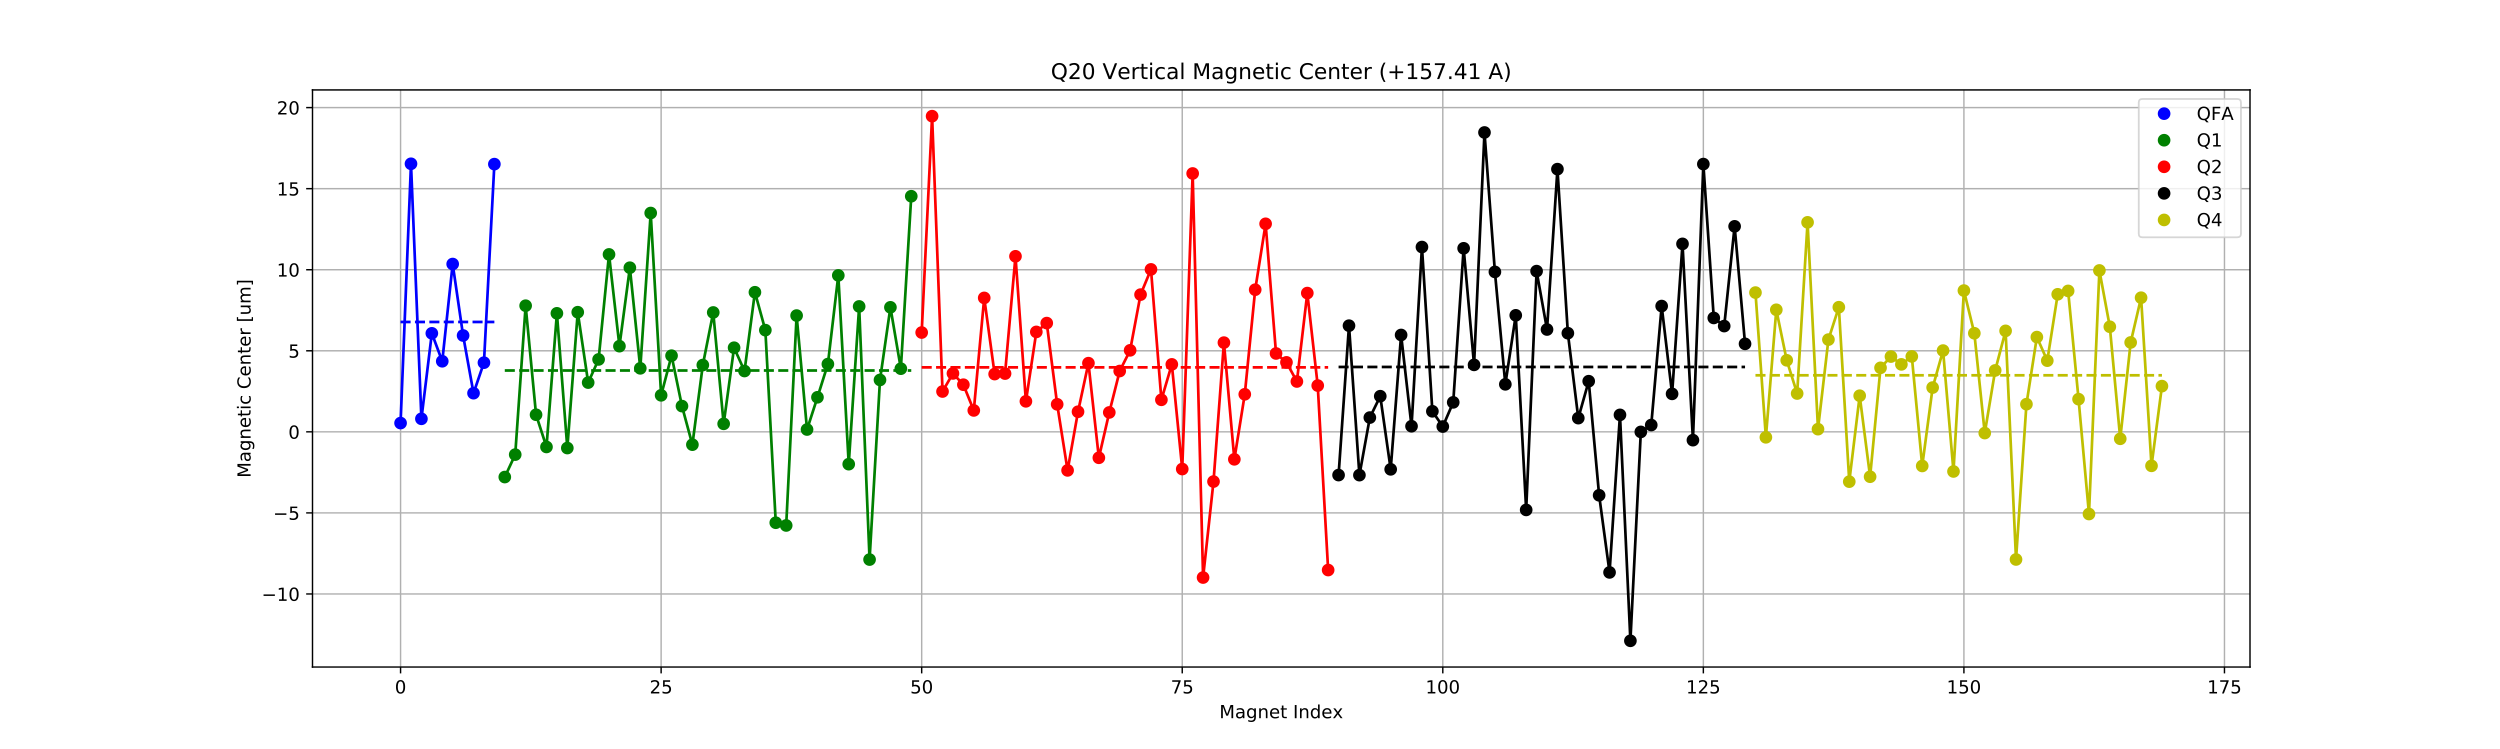 <?xml version="1.0" encoding="utf-8" standalone="no"?>
<!DOCTYPE svg PUBLIC "-//W3C//DTD SVG 1.1//EN"
  "http://www.w3.org/Graphics/SVG/1.1/DTD/svg11.dtd">
<!-- Created with matplotlib (https://matplotlib.org/) -->
<svg height="414pt" version="1.1" viewBox="0 0 1380.96 414" width="1380.96pt" xmlns="http://www.w3.org/2000/svg" xmlns:xlink="http://www.w3.org/1999/xlink">
 <defs>
  <style type="text/css">
*{stroke-linecap:butt;stroke-linejoin:round;}
  </style>
 </defs>
 <g id="figure_1">
  <g id="patch_1">
   <path d="M 0 414 
L 1380.96 414 
L 1380.96 0 
L 0 0 
z
" style="fill:#ffffff;"/>
  </g>
  <g id="axes_1">
   <g id="patch_2">
    <path d="M 172.62 368.46 
L 1242.864 368.46 
L 1242.864 49.68 
L 172.62 49.68 
z
" style="fill:#ffffff;"/>
   </g>
   <g id="matplotlib.axis_1">
    <g id="xtick_1">
     <g id="line2d_1">
      <path clip-path="url(#p727d080171)" d="M 221.267 368.46 
L 221.267 49.68 
" style="fill:none;stroke:#b0b0b0;stroke-linecap:square;stroke-width:0.8;"/>
     </g>
     <g id="line2d_2">
      <defs>
       <path d="M 0 0 
L 0 3.5 
" id="m8b1b395fbb" style="stroke:#000000;stroke-width:0.8;"/>
      </defs>
      <g>
       <use style="stroke:#000000;stroke-width:0.8;" x="221.267" xlink:href="#m8b1b395fbb" y="368.46"/>
      </g>
     </g>
     <g id="text_1">
      <!-- 0 -->
      <defs>
       <path d="M 31.781 66.406 
Q 24.172 66.406 20.328 58.906 
Q 16.5 51.422 16.5 36.375 
Q 16.5 21.391 20.328 13.891 
Q 24.172 6.391 31.781 6.391 
Q 39.453 6.391 43.281 13.891 
Q 47.125 21.391 47.125 36.375 
Q 47.125 51.422 43.281 58.906 
Q 39.453 66.406 31.781 66.406 
z
M 31.781 74.219 
Q 44.047 74.219 50.516 64.516 
Q 56.984 54.828 56.984 36.375 
Q 56.984 17.969 50.516 8.266 
Q 44.047 -1.422 31.781 -1.422 
Q 19.531 -1.422 13.062 8.266 
Q 6.594 17.969 6.594 36.375 
Q 6.594 54.828 13.062 64.516 
Q 19.531 74.219 31.781 74.219 
z
" id="DejaVuSans-48"/>
      </defs>
      <g transform="translate(218.086 383.058)scale(0.1 -0.1)">
       <use xlink:href="#DejaVuSans-48"/>
      </g>
     </g>
    </g>
    <g id="xtick_2">
     <g id="line2d_3">
      <path clip-path="url(#p727d080171)" d="M 365.195 368.46 
L 365.195 49.68 
" style="fill:none;stroke:#b0b0b0;stroke-linecap:square;stroke-width:0.8;"/>
     </g>
     <g id="line2d_4">
      <g>
       <use style="stroke:#000000;stroke-width:0.8;" x="365.195" xlink:href="#m8b1b395fbb" y="368.46"/>
      </g>
     </g>
     <g id="text_2">
      <!-- 25 -->
      <defs>
       <path d="M 19.188 8.297 
L 53.609 8.297 
L 53.609 0 
L 7.328 0 
L 7.328 8.297 
Q 12.938 14.109 22.625 23.891 
Q 32.328 33.688 34.812 36.531 
Q 39.547 41.844 41.422 45.531 
Q 43.312 49.219 43.312 52.781 
Q 43.312 58.594 39.234 62.25 
Q 35.156 65.922 28.609 65.922 
Q 23.969 65.922 18.812 64.312 
Q 13.672 62.703 7.812 59.422 
L 7.812 69.391 
Q 13.766 71.781 18.938 73 
Q 24.125 74.219 28.422 74.219 
Q 39.75 74.219 46.484 68.547 
Q 53.219 62.891 53.219 53.422 
Q 53.219 48.922 51.531 44.891 
Q 49.859 40.875 45.406 35.406 
Q 44.188 33.984 37.641 27.219 
Q 31.109 20.453 19.188 8.297 
z
" id="DejaVuSans-50"/>
       <path d="M 10.797 72.906 
L 49.516 72.906 
L 49.516 64.594 
L 19.828 64.594 
L 19.828 46.734 
Q 21.969 47.469 24.109 47.828 
Q 26.266 48.188 28.422 48.188 
Q 40.625 48.188 47.75 41.5 
Q 54.891 34.812 54.891 23.391 
Q 54.891 11.625 47.562 5.094 
Q 40.234 -1.422 26.906 -1.422 
Q 22.312 -1.422 17.547 -0.641 
Q 12.797 0.141 7.719 1.703 
L 7.719 11.625 
Q 12.109 9.234 16.797 8.062 
Q 21.484 6.891 26.703 6.891 
Q 35.156 6.891 40.078 11.328 
Q 45.016 15.766 45.016 23.391 
Q 45.016 31 40.078 35.438 
Q 35.156 39.891 26.703 39.891 
Q 22.75 39.891 18.812 39.016 
Q 14.891 38.141 10.797 36.281 
z
" id="DejaVuSans-53"/>
      </defs>
      <g transform="translate(358.832 383.058)scale(0.1 -0.1)">
       <use xlink:href="#DejaVuSans-50"/>
       <use x="63.623" xlink:href="#DejaVuSans-53"/>
      </g>
     </g>
    </g>
    <g id="xtick_3">
     <g id="line2d_5">
      <path clip-path="url(#p727d080171)" d="M 509.122 368.46 
L 509.122 49.68 
" style="fill:none;stroke:#b0b0b0;stroke-linecap:square;stroke-width:0.8;"/>
     </g>
     <g id="line2d_6">
      <g>
       <use style="stroke:#000000;stroke-width:0.8;" x="509.122" xlink:href="#m8b1b395fbb" y="368.46"/>
      </g>
     </g>
     <g id="text_3">
      <!-- 50 -->
      <g transform="translate(502.76 383.058)scale(0.1 -0.1)">
       <use xlink:href="#DejaVuSans-53"/>
       <use x="63.623" xlink:href="#DejaVuSans-48"/>
      </g>
     </g>
    </g>
    <g id="xtick_4">
     <g id="line2d_7">
      <path clip-path="url(#p727d080171)" d="M 653.05 368.46 
L 653.05 49.68 
" style="fill:none;stroke:#b0b0b0;stroke-linecap:square;stroke-width:0.8;"/>
     </g>
     <g id="line2d_8">
      <g>
       <use style="stroke:#000000;stroke-width:0.8;" x="653.05" xlink:href="#m8b1b395fbb" y="368.46"/>
      </g>
     </g>
     <g id="text_4">
      <!-- 75 -->
      <defs>
       <path d="M 8.203 72.906 
L 55.078 72.906 
L 55.078 68.703 
L 28.609 0 
L 18.312 0 
L 43.219 64.594 
L 8.203 64.594 
z
" id="DejaVuSans-55"/>
      </defs>
      <g transform="translate(646.687 383.058)scale(0.1 -0.1)">
       <use xlink:href="#DejaVuSans-55"/>
       <use x="63.623" xlink:href="#DejaVuSans-53"/>
      </g>
     </g>
    </g>
    <g id="xtick_5">
     <g id="line2d_9">
      <path clip-path="url(#p727d080171)" d="M 796.977 368.46 
L 796.977 49.68 
" style="fill:none;stroke:#b0b0b0;stroke-linecap:square;stroke-width:0.8;"/>
     </g>
     <g id="line2d_10">
      <g>
       <use style="stroke:#000000;stroke-width:0.8;" x="796.977" xlink:href="#m8b1b395fbb" y="368.46"/>
      </g>
     </g>
     <g id="text_5">
      <!-- 100 -->
      <defs>
       <path d="M 12.406 8.297 
L 28.516 8.297 
L 28.516 63.922 
L 10.984 60.406 
L 10.984 69.391 
L 28.422 72.906 
L 38.281 72.906 
L 38.281 8.297 
L 54.391 8.297 
L 54.391 0 
L 12.406 0 
z
" id="DejaVuSans-49"/>
      </defs>
      <g transform="translate(787.433 383.058)scale(0.1 -0.1)">
       <use xlink:href="#DejaVuSans-49"/>
       <use x="63.623" xlink:href="#DejaVuSans-48"/>
       <use x="127.246" xlink:href="#DejaVuSans-48"/>
      </g>
     </g>
    </g>
    <g id="xtick_6">
     <g id="line2d_11">
      <path clip-path="url(#p727d080171)" d="M 940.904 368.46 
L 940.904 49.68 
" style="fill:none;stroke:#b0b0b0;stroke-linecap:square;stroke-width:0.8;"/>
     </g>
     <g id="line2d_12">
      <g>
       <use style="stroke:#000000;stroke-width:0.8;" x="940.904" xlink:href="#m8b1b395fbb" y="368.46"/>
      </g>
     </g>
     <g id="text_6">
      <!-- 125 -->
      <g transform="translate(931.361 383.058)scale(0.1 -0.1)">
       <use xlink:href="#DejaVuSans-49"/>
       <use x="63.623" xlink:href="#DejaVuSans-50"/>
       <use x="127.246" xlink:href="#DejaVuSans-53"/>
      </g>
     </g>
    </g>
    <g id="xtick_7">
     <g id="line2d_13">
      <path clip-path="url(#p727d080171)" d="M 1084.832 368.46 
L 1084.832 49.68 
" style="fill:none;stroke:#b0b0b0;stroke-linecap:square;stroke-width:0.8;"/>
     </g>
     <g id="line2d_14">
      <g>
       <use style="stroke:#000000;stroke-width:0.8;" x="1084.832" xlink:href="#m8b1b395fbb" y="368.46"/>
      </g>
     </g>
     <g id="text_7">
      <!-- 150 -->
      <g transform="translate(1075.288 383.058)scale(0.1 -0.1)">
       <use xlink:href="#DejaVuSans-49"/>
       <use x="63.623" xlink:href="#DejaVuSans-53"/>
       <use x="127.246" xlink:href="#DejaVuSans-48"/>
      </g>
     </g>
    </g>
    <g id="xtick_8">
     <g id="line2d_15">
      <path clip-path="url(#p727d080171)" d="M 1228.759 368.46 
L 1228.759 49.68 
" style="fill:none;stroke:#b0b0b0;stroke-linecap:square;stroke-width:0.8;"/>
     </g>
     <g id="line2d_16">
      <g>
       <use style="stroke:#000000;stroke-width:0.8;" x="1228.759" xlink:href="#m8b1b395fbb" y="368.46"/>
      </g>
     </g>
     <g id="text_8">
      <!-- 175 -->
      <g transform="translate(1219.215 383.058)scale(0.1 -0.1)">
       <use xlink:href="#DejaVuSans-49"/>
       <use x="63.623" xlink:href="#DejaVuSans-55"/>
       <use x="127.246" xlink:href="#DejaVuSans-53"/>
      </g>
     </g>
    </g>
    <g id="text_9">
     <!-- Magnet Index -->
     <defs>
      <path d="M 9.812 72.906 
L 24.516 72.906 
L 43.109 23.297 
L 61.812 72.906 
L 76.516 72.906 
L 76.516 0 
L 66.891 0 
L 66.891 64.016 
L 48.094 14.016 
L 38.188 14.016 
L 19.391 64.016 
L 19.391 0 
L 9.812 0 
z
" id="DejaVuSans-77"/>
      <path d="M 34.281 27.484 
Q 23.391 27.484 19.188 25 
Q 14.984 22.516 14.984 16.5 
Q 14.984 11.719 18.141 8.906 
Q 21.297 6.109 26.703 6.109 
Q 34.188 6.109 38.703 11.406 
Q 43.219 16.703 43.219 25.484 
L 43.219 27.484 
z
M 52.203 31.203 
L 52.203 0 
L 43.219 0 
L 43.219 8.297 
Q 40.141 3.328 35.547 0.953 
Q 30.953 -1.422 24.312 -1.422 
Q 15.922 -1.422 10.953 3.297 
Q 6 8.016 6 15.922 
Q 6 25.141 12.172 29.828 
Q 18.359 34.516 30.609 34.516 
L 43.219 34.516 
L 43.219 35.406 
Q 43.219 41.609 39.141 45 
Q 35.062 48.391 27.688 48.391 
Q 23 48.391 18.547 47.266 
Q 14.109 46.141 10.016 43.891 
L 10.016 52.203 
Q 14.938 54.109 19.578 55.047 
Q 24.219 56 28.609 56 
Q 40.484 56 46.344 49.844 
Q 52.203 43.703 52.203 31.203 
z
" id="DejaVuSans-97"/>
      <path d="M 45.406 27.984 
Q 45.406 37.75 41.375 43.109 
Q 37.359 48.484 30.078 48.484 
Q 22.859 48.484 18.828 43.109 
Q 14.797 37.75 14.797 27.984 
Q 14.797 18.266 18.828 12.891 
Q 22.859 7.516 30.078 7.516 
Q 37.359 7.516 41.375 12.891 
Q 45.406 18.266 45.406 27.984 
z
M 54.391 6.781 
Q 54.391 -7.172 48.188 -13.984 
Q 42 -20.797 29.203 -20.797 
Q 24.469 -20.797 20.266 -20.094 
Q 16.062 -19.391 12.109 -17.922 
L 12.109 -9.188 
Q 16.062 -11.328 19.922 -12.344 
Q 23.781 -13.375 27.781 -13.375 
Q 36.625 -13.375 41.016 -8.766 
Q 45.406 -4.156 45.406 5.172 
L 45.406 9.625 
Q 42.625 4.781 38.281 2.391 
Q 33.938 0 27.875 0 
Q 17.828 0 11.672 7.656 
Q 5.516 15.328 5.516 27.984 
Q 5.516 40.672 11.672 48.328 
Q 17.828 56 27.875 56 
Q 33.938 56 38.281 53.609 
Q 42.625 51.219 45.406 46.391 
L 45.406 54.688 
L 54.391 54.688 
z
" id="DejaVuSans-103"/>
      <path d="M 54.891 33.016 
L 54.891 0 
L 45.906 0 
L 45.906 32.719 
Q 45.906 40.484 42.875 44.328 
Q 39.844 48.188 33.797 48.188 
Q 26.516 48.188 22.312 43.547 
Q 18.109 38.922 18.109 30.906 
L 18.109 0 
L 9.078 0 
L 9.078 54.688 
L 18.109 54.688 
L 18.109 46.188 
Q 21.344 51.125 25.703 53.562 
Q 30.078 56 35.797 56 
Q 45.219 56 50.047 50.172 
Q 54.891 44.344 54.891 33.016 
z
" id="DejaVuSans-110"/>
      <path d="M 56.203 29.594 
L 56.203 25.203 
L 14.891 25.203 
Q 15.484 15.922 20.484 11.062 
Q 25.484 6.203 34.422 6.203 
Q 39.594 6.203 44.453 7.469 
Q 49.312 8.734 54.109 11.281 
L 54.109 2.781 
Q 49.266 0.734 44.188 -0.344 
Q 39.109 -1.422 33.891 -1.422 
Q 20.797 -1.422 13.156 6.188 
Q 5.516 13.812 5.516 26.812 
Q 5.516 40.234 12.766 48.109 
Q 20.016 56 32.328 56 
Q 43.359 56 49.781 48.891 
Q 56.203 41.797 56.203 29.594 
z
M 47.219 32.234 
Q 47.125 39.594 43.094 43.984 
Q 39.062 48.391 32.422 48.391 
Q 24.906 48.391 20.391 44.141 
Q 15.875 39.891 15.188 32.172 
z
" id="DejaVuSans-101"/>
      <path d="M 18.312 70.219 
L 18.312 54.688 
L 36.812 54.688 
L 36.812 47.703 
L 18.312 47.703 
L 18.312 18.016 
Q 18.312 11.328 20.141 9.422 
Q 21.969 7.516 27.594 7.516 
L 36.812 7.516 
L 36.812 0 
L 27.594 0 
Q 17.188 0 13.234 3.875 
Q 9.281 7.766 9.281 18.016 
L 9.281 47.703 
L 2.688 47.703 
L 2.688 54.688 
L 9.281 54.688 
L 9.281 70.219 
z
" id="DejaVuSans-116"/>
      <path id="DejaVuSans-32"/>
      <path d="M 9.812 72.906 
L 19.672 72.906 
L 19.672 0 
L 9.812 0 
z
" id="DejaVuSans-73"/>
      <path d="M 45.406 46.391 
L 45.406 75.984 
L 54.391 75.984 
L 54.391 0 
L 45.406 0 
L 45.406 8.203 
Q 42.578 3.328 38.25 0.953 
Q 33.938 -1.422 27.875 -1.422 
Q 17.969 -1.422 11.734 6.484 
Q 5.516 14.406 5.516 27.297 
Q 5.516 40.188 11.734 48.094 
Q 17.969 56 27.875 56 
Q 33.938 56 38.25 53.625 
Q 42.578 51.266 45.406 46.391 
z
M 14.797 27.297 
Q 14.797 17.391 18.875 11.75 
Q 22.953 6.109 30.078 6.109 
Q 37.203 6.109 41.297 11.75 
Q 45.406 17.391 45.406 27.297 
Q 45.406 37.203 41.297 42.844 
Q 37.203 48.484 30.078 48.484 
Q 22.953 48.484 18.875 42.844 
Q 14.797 37.203 14.797 27.297 
z
" id="DejaVuSans-100"/>
      <path d="M 54.891 54.688 
L 35.109 28.078 
L 55.906 0 
L 45.312 0 
L 29.391 21.484 
L 13.484 0 
L 2.875 0 
L 24.125 28.609 
L 4.688 54.688 
L 15.281 54.688 
L 29.781 35.203 
L 44.281 54.688 
z
" id="DejaVuSans-120"/>
     </defs>
     <g transform="translate(673.542 396.737)scale(0.1 -0.1)">
      <use xlink:href="#DejaVuSans-77"/>
      <use x="86.279" xlink:href="#DejaVuSans-97"/>
      <use x="147.559" xlink:href="#DejaVuSans-103"/>
      <use x="211.035" xlink:href="#DejaVuSans-110"/>
      <use x="274.414" xlink:href="#DejaVuSans-101"/>
      <use x="335.938" xlink:href="#DejaVuSans-116"/>
      <use x="375.146" xlink:href="#DejaVuSans-32"/>
      <use x="406.934" xlink:href="#DejaVuSans-73"/>
      <use x="436.426" xlink:href="#DejaVuSans-110"/>
      <use x="499.805" xlink:href="#DejaVuSans-100"/>
      <use x="563.281" xlink:href="#DejaVuSans-101"/>
      <use x="624.789" xlink:href="#DejaVuSans-120"/>
     </g>
    </g>
   </g>
   <g id="matplotlib.axis_2">
    <g id="ytick_1">
     <g id="line2d_17">
      <path clip-path="url(#p727d080171)" d="M 172.62 328.097 
L 1242.864 328.097 
" style="fill:none;stroke:#b0b0b0;stroke-linecap:square;stroke-width:0.8;"/>
     </g>
     <g id="line2d_18">
      <defs>
       <path d="M 0 0 
L -3.5 0 
" id="m382c51c3f0" style="stroke:#000000;stroke-width:0.8;"/>
      </defs>
      <g>
       <use style="stroke:#000000;stroke-width:0.8;" x="172.62" xlink:href="#m382c51c3f0" y="328.097"/>
      </g>
     </g>
     <g id="text_10">
      <!-- −10 -->
      <defs>
       <path d="M 10.594 35.5 
L 73.188 35.5 
L 73.188 27.203 
L 10.594 27.203 
z
" id="DejaVuSans-8722"/>
      </defs>
      <g transform="translate(144.515 331.896)scale(0.1 -0.1)">
       <use xlink:href="#DejaVuSans-8722"/>
       <use x="83.789" xlink:href="#DejaVuSans-49"/>
       <use x="147.412" xlink:href="#DejaVuSans-48"/>
      </g>
     </g>
    </g>
    <g id="ytick_2">
     <g id="line2d_19">
      <path clip-path="url(#p727d080171)" d="M 172.62 283.321 
L 1242.864 283.321 
" style="fill:none;stroke:#b0b0b0;stroke-linecap:square;stroke-width:0.8;"/>
     </g>
     <g id="line2d_20">
      <g>
       <use style="stroke:#000000;stroke-width:0.8;" x="172.62" xlink:href="#m382c51c3f0" y="283.321"/>
      </g>
     </g>
     <g id="text_11">
      <!-- −5 -->
      <g transform="translate(150.878 287.12)scale(0.1 -0.1)">
       <use xlink:href="#DejaVuSans-8722"/>
       <use x="83.789" xlink:href="#DejaVuSans-53"/>
      </g>
     </g>
    </g>
    <g id="ytick_3">
     <g id="line2d_21">
      <path clip-path="url(#p727d080171)" d="M 172.62 238.544 
L 1242.864 238.544 
" style="fill:none;stroke:#b0b0b0;stroke-linecap:square;stroke-width:0.8;"/>
     </g>
     <g id="line2d_22">
      <g>
       <use style="stroke:#000000;stroke-width:0.8;" x="172.62" xlink:href="#m382c51c3f0" y="238.544"/>
      </g>
     </g>
     <g id="text_12">
      <!-- 0 -->
      <g transform="translate(159.257 242.344)scale(0.1 -0.1)">
       <use xlink:href="#DejaVuSans-48"/>
      </g>
     </g>
    </g>
    <g id="ytick_4">
     <g id="line2d_23">
      <path clip-path="url(#p727d080171)" d="M 172.62 193.768 
L 1242.864 193.768 
" style="fill:none;stroke:#b0b0b0;stroke-linecap:square;stroke-width:0.8;"/>
     </g>
     <g id="line2d_24">
      <g>
       <use style="stroke:#000000;stroke-width:0.8;" x="172.62" xlink:href="#m382c51c3f0" y="193.768"/>
      </g>
     </g>
     <g id="text_13">
      <!-- 5 -->
      <g transform="translate(159.257 197.568)scale(0.1 -0.1)">
       <use xlink:href="#DejaVuSans-53"/>
      </g>
     </g>
    </g>
    <g id="ytick_5">
     <g id="line2d_25">
      <path clip-path="url(#p727d080171)" d="M 172.62 148.992 
L 1242.864 148.992 
" style="fill:none;stroke:#b0b0b0;stroke-linecap:square;stroke-width:0.8;"/>
     </g>
     <g id="line2d_26">
      <g>
       <use style="stroke:#000000;stroke-width:0.8;" x="172.62" xlink:href="#m382c51c3f0" y="148.992"/>
      </g>
     </g>
     <g id="text_14">
      <!-- 10 -->
      <g transform="translate(152.895 152.792)scale(0.1 -0.1)">
       <use xlink:href="#DejaVuSans-49"/>
       <use x="63.623" xlink:href="#DejaVuSans-48"/>
      </g>
     </g>
    </g>
    <g id="ytick_6">
     <g id="line2d_27">
      <path clip-path="url(#p727d080171)" d="M 172.62 104.216 
L 1242.864 104.216 
" style="fill:none;stroke:#b0b0b0;stroke-linecap:square;stroke-width:0.8;"/>
     </g>
     <g id="line2d_28">
      <g>
       <use style="stroke:#000000;stroke-width:0.8;" x="172.62" xlink:href="#m382c51c3f0" y="104.216"/>
      </g>
     </g>
     <g id="text_15">
      <!-- 15 -->
      <g transform="translate(152.895 108.016)scale(0.1 -0.1)">
       <use xlink:href="#DejaVuSans-49"/>
       <use x="63.623" xlink:href="#DejaVuSans-53"/>
      </g>
     </g>
    </g>
    <g id="ytick_7">
     <g id="line2d_29">
      <path clip-path="url(#p727d080171)" d="M 172.62 59.44 
L 1242.864 59.44 
" style="fill:none;stroke:#b0b0b0;stroke-linecap:square;stroke-width:0.8;"/>
     </g>
     <g id="line2d_30">
      <g>
       <use style="stroke:#000000;stroke-width:0.8;" x="172.62" xlink:href="#m382c51c3f0" y="59.44"/>
      </g>
     </g>
     <g id="text_16">
      <!-- 20 -->
      <g transform="translate(152.895 63.239)scale(0.1 -0.1)">
       <use xlink:href="#DejaVuSans-50"/>
       <use x="63.623" xlink:href="#DejaVuSans-48"/>
      </g>
     </g>
    </g>
    <g id="text_17">
     <!-- Magnetic Center [um] -->
     <defs>
      <path d="M 9.422 54.688 
L 18.406 54.688 
L 18.406 0 
L 9.422 0 
z
M 9.422 75.984 
L 18.406 75.984 
L 18.406 64.594 
L 9.422 64.594 
z
" id="DejaVuSans-105"/>
      <path d="M 48.781 52.594 
L 48.781 44.188 
Q 44.969 46.297 41.141 47.344 
Q 37.312 48.391 33.406 48.391 
Q 24.656 48.391 19.812 42.844 
Q 14.984 37.312 14.984 27.297 
Q 14.984 17.281 19.812 11.734 
Q 24.656 6.203 33.406 6.203 
Q 37.312 6.203 41.141 7.25 
Q 44.969 8.297 48.781 10.406 
L 48.781 2.094 
Q 45.016 0.344 40.984 -0.531 
Q 36.969 -1.422 32.422 -1.422 
Q 20.062 -1.422 12.781 6.344 
Q 5.516 14.109 5.516 27.297 
Q 5.516 40.672 12.859 48.328 
Q 20.219 56 33.016 56 
Q 37.156 56 41.109 55.141 
Q 45.062 54.297 48.781 52.594 
z
" id="DejaVuSans-99"/>
      <path d="M 64.406 67.281 
L 64.406 56.891 
Q 59.422 61.531 53.781 63.812 
Q 48.141 66.109 41.797 66.109 
Q 29.297 66.109 22.656 58.469 
Q 16.016 50.828 16.016 36.375 
Q 16.016 21.969 22.656 14.328 
Q 29.297 6.688 41.797 6.688 
Q 48.141 6.688 53.781 8.984 
Q 59.422 11.281 64.406 15.922 
L 64.406 5.609 
Q 59.234 2.094 53.438 0.328 
Q 47.656 -1.422 41.219 -1.422 
Q 24.656 -1.422 15.125 8.703 
Q 5.609 18.844 5.609 36.375 
Q 5.609 53.953 15.125 64.078 
Q 24.656 74.219 41.219 74.219 
Q 47.75 74.219 53.531 72.484 
Q 59.328 70.75 64.406 67.281 
z
" id="DejaVuSans-67"/>
      <path d="M 41.109 46.297 
Q 39.594 47.172 37.812 47.578 
Q 36.031 48 33.891 48 
Q 26.266 48 22.188 43.047 
Q 18.109 38.094 18.109 28.812 
L 18.109 0 
L 9.078 0 
L 9.078 54.688 
L 18.109 54.688 
L 18.109 46.188 
Q 20.953 51.172 25.484 53.578 
Q 30.031 56 36.531 56 
Q 37.453 56 38.578 55.875 
Q 39.703 55.766 41.062 55.516 
z
" id="DejaVuSans-114"/>
      <path d="M 8.594 75.984 
L 29.297 75.984 
L 29.297 69 
L 17.578 69 
L 17.578 -6.203 
L 29.297 -6.203 
L 29.297 -13.188 
L 8.594 -13.188 
z
" id="DejaVuSans-91"/>
      <path d="M 8.5 21.578 
L 8.5 54.688 
L 17.484 54.688 
L 17.484 21.922 
Q 17.484 14.156 20.5 10.266 
Q 23.531 6.391 29.594 6.391 
Q 36.859 6.391 41.078 11.031 
Q 45.312 15.672 45.312 23.688 
L 45.312 54.688 
L 54.297 54.688 
L 54.297 0 
L 45.312 0 
L 45.312 8.406 
Q 42.047 3.422 37.719 1 
Q 33.406 -1.422 27.688 -1.422 
Q 18.266 -1.422 13.375 4.438 
Q 8.5 10.297 8.5 21.578 
z
M 31.109 56 
z
" id="DejaVuSans-117"/>
      <path d="M 52 44.188 
Q 55.375 50.25 60.062 53.125 
Q 64.75 56 71.094 56 
Q 79.641 56 84.281 50.016 
Q 88.922 44.047 88.922 33.016 
L 88.922 0 
L 79.891 0 
L 79.891 32.719 
Q 79.891 40.578 77.094 44.375 
Q 74.312 48.188 68.609 48.188 
Q 61.625 48.188 57.562 43.547 
Q 53.516 38.922 53.516 30.906 
L 53.516 0 
L 44.484 0 
L 44.484 32.719 
Q 44.484 40.625 41.703 44.406 
Q 38.922 48.188 33.109 48.188 
Q 26.219 48.188 22.156 43.531 
Q 18.109 38.875 18.109 30.906 
L 18.109 0 
L 9.078 0 
L 9.078 54.688 
L 18.109 54.688 
L 18.109 46.188 
Q 21.188 51.219 25.484 53.609 
Q 29.781 56 35.688 56 
Q 41.656 56 45.828 52.969 
Q 50 49.953 52 44.188 
z
" id="DejaVuSans-109"/>
      <path d="M 30.422 75.984 
L 30.422 -13.188 
L 9.719 -13.188 
L 9.719 -6.203 
L 21.391 -6.203 
L 21.391 69 
L 9.719 69 
L 9.719 75.984 
z
" id="DejaVuSans-93"/>
     </defs>
     <g transform="translate(138.436 263.914)rotate(-90)scale(0.1 -0.1)">
      <use xlink:href="#DejaVuSans-77"/>
      <use x="86.279" xlink:href="#DejaVuSans-97"/>
      <use x="147.559" xlink:href="#DejaVuSans-103"/>
      <use x="211.035" xlink:href="#DejaVuSans-110"/>
      <use x="274.414" xlink:href="#DejaVuSans-101"/>
      <use x="335.938" xlink:href="#DejaVuSans-116"/>
      <use x="375.146" xlink:href="#DejaVuSans-105"/>
      <use x="402.93" xlink:href="#DejaVuSans-99"/>
      <use x="457.91" xlink:href="#DejaVuSans-32"/>
      <use x="489.697" xlink:href="#DejaVuSans-67"/>
      <use x="559.521" xlink:href="#DejaVuSans-101"/>
      <use x="621.045" xlink:href="#DejaVuSans-110"/>
      <use x="684.424" xlink:href="#DejaVuSans-116"/>
      <use x="723.633" xlink:href="#DejaVuSans-101"/>
      <use x="785.156" xlink:href="#DejaVuSans-114"/>
      <use x="826.27" xlink:href="#DejaVuSans-32"/>
      <use x="858.057" xlink:href="#DejaVuSans-91"/>
      <use x="897.07" xlink:href="#DejaVuSans-117"/>
      <use x="960.449" xlink:href="#DejaVuSans-109"/>
      <use x="1057.861" xlink:href="#DejaVuSans-93"/>
     </g>
    </g>
   </g>
   <g id="line2d_31">
    <path clip-path="url(#p727d080171)" d="M 221.267 233.701 
L 227.025 90.474 
L 232.782 231.342 
L 238.539 184.126 
L 244.296 199.552 
L 250.053 145.854 
L 255.81 185.33 
L 261.567 217.185 
L 267.324 200.339 
L 273.081 90.666 
" style="fill:none;stroke:#0000ff;stroke-linecap:square;stroke-width:1.5;"/>
   </g>
   <g id="line2d_32">
    <defs>
     <path d="M 0 3 
C 0.796 3 1.559 2.684 2.121 2.121 
C 2.684 1.559 3 0.796 3 0 
C 3 -0.796 2.684 -1.559 2.121 -2.121 
C 1.559 -2.684 0.796 -3 0 -3 
C -0.796 -3 -1.559 -2.684 -2.121 -2.121 
C -2.684 -1.559 -3 -0.796 -3 0 
C -3 0.796 -2.684 1.559 -2.121 2.121 
C -1.559 2.684 -0.796 3 0 3 
z
" id="mf2296e5a55" style="stroke:#0000ff;"/>
    </defs>
    <g clip-path="url(#p727d080171)">
     <use style="fill:#0000ff;stroke:#0000ff;" x="221.267" xlink:href="#mf2296e5a55" y="233.701"/>
     <use style="fill:#0000ff;stroke:#0000ff;" x="227.025" xlink:href="#mf2296e5a55" y="90.474"/>
     <use style="fill:#0000ff;stroke:#0000ff;" x="232.782" xlink:href="#mf2296e5a55" y="231.342"/>
     <use style="fill:#0000ff;stroke:#0000ff;" x="238.539" xlink:href="#mf2296e5a55" y="184.126"/>
     <use style="fill:#0000ff;stroke:#0000ff;" x="244.296" xlink:href="#mf2296e5a55" y="199.552"/>
     <use style="fill:#0000ff;stroke:#0000ff;" x="250.053" xlink:href="#mf2296e5a55" y="145.854"/>
     <use style="fill:#0000ff;stroke:#0000ff;" x="255.81" xlink:href="#mf2296e5a55" y="185.33"/>
     <use style="fill:#0000ff;stroke:#0000ff;" x="261.567" xlink:href="#mf2296e5a55" y="217.185"/>
     <use style="fill:#0000ff;stroke:#0000ff;" x="267.324" xlink:href="#mf2296e5a55" y="200.339"/>
     <use style="fill:#0000ff;stroke:#0000ff;" x="273.081" xlink:href="#mf2296e5a55" y="90.666"/>
    </g>
   </g>
   <g id="line2d_33">
    <path clip-path="url(#p727d080171)" d="M 221.267 177.857 
L 227.025 177.857 
L 232.782 177.857 
L 238.539 177.857 
L 244.296 177.857 
L 250.053 177.857 
L 255.81 177.857 
L 261.567 177.857 
L 267.324 177.857 
L 273.081 177.857 
" style="fill:none;stroke:#0000ff;stroke-dasharray:5.55,2.4;stroke-dashoffset:0;stroke-width:1.5;"/>
   </g>
   <g id="line2d_34">
    <path clip-path="url(#p727d080171)" d="M 278.838 263.516 
L 284.596 251.12 
L 290.353 168.868 
L 296.11 229.094 
L 301.867 246.889 
L 307.624 173.076 
L 313.381 247.491 
L 319.138 172.462 
L 324.895 211.337 
L 330.652 198.548 
L 336.409 140.534 
L 342.166 191.218 
L 347.924 147.88 
L 353.681 203.456 
L 359.438 117.671 
L 365.195 218.367 
L 370.952 196.471 
L 376.709 224.322 
L 382.466 245.629 
L 388.223 201.645 
L 393.98 172.606 
L 399.737 234.117 
L 405.495 192.08 
L 411.252 204.943 
L 417.009 161.434 
L 422.766 182.366 
L 428.523 288.746 
L 434.28 290.262 
L 440.037 174.313 
L 445.794 237.257 
L 451.551 219.455 
L 457.308 201.12 
L 463.065 152.129 
L 468.823 256.4 
L 474.58 169.265 
L 480.337 309.094 
L 486.094 209.876 
L 491.851 169.759 
L 497.608 203.655 
L 503.365 108.397 
" style="fill:none;stroke:#008000;stroke-linecap:square;stroke-width:1.5;"/>
   </g>
   <g id="line2d_35">
    <defs>
     <path d="M 0 3 
C 0.796 3 1.559 2.684 2.121 2.121 
C 2.684 1.559 3 0.796 3 0 
C 3 -0.796 2.684 -1.559 2.121 -2.121 
C 1.559 -2.684 0.796 -3 0 -3 
C -0.796 -3 -1.559 -2.684 -2.121 -2.121 
C -2.684 -1.559 -3 -0.796 -3 0 
C -3 0.796 -2.684 1.559 -2.121 2.121 
C -1.559 2.684 -0.796 3 0 3 
z
" id="m9c83836f02" style="stroke:#008000;"/>
    </defs>
    <g clip-path="url(#p727d080171)">
     <use style="fill:#008000;stroke:#008000;" x="278.838" xlink:href="#m9c83836f02" y="263.516"/>
     <use style="fill:#008000;stroke:#008000;" x="284.596" xlink:href="#m9c83836f02" y="251.12"/>
     <use style="fill:#008000;stroke:#008000;" x="290.353" xlink:href="#m9c83836f02" y="168.868"/>
     <use style="fill:#008000;stroke:#008000;" x="296.11" xlink:href="#m9c83836f02" y="229.094"/>
     <use style="fill:#008000;stroke:#008000;" x="301.867" xlink:href="#m9c83836f02" y="246.889"/>
     <use style="fill:#008000;stroke:#008000;" x="307.624" xlink:href="#m9c83836f02" y="173.076"/>
     <use style="fill:#008000;stroke:#008000;" x="313.381" xlink:href="#m9c83836f02" y="247.491"/>
     <use style="fill:#008000;stroke:#008000;" x="319.138" xlink:href="#m9c83836f02" y="172.462"/>
     <use style="fill:#008000;stroke:#008000;" x="324.895" xlink:href="#m9c83836f02" y="211.337"/>
     <use style="fill:#008000;stroke:#008000;" x="330.652" xlink:href="#m9c83836f02" y="198.548"/>
     <use style="fill:#008000;stroke:#008000;" x="336.409" xlink:href="#m9c83836f02" y="140.534"/>
     <use style="fill:#008000;stroke:#008000;" x="342.166" xlink:href="#m9c83836f02" y="191.218"/>
     <use style="fill:#008000;stroke:#008000;" x="347.924" xlink:href="#m9c83836f02" y="147.88"/>
     <use style="fill:#008000;stroke:#008000;" x="353.681" xlink:href="#m9c83836f02" y="203.456"/>
     <use style="fill:#008000;stroke:#008000;" x="359.438" xlink:href="#m9c83836f02" y="117.671"/>
     <use style="fill:#008000;stroke:#008000;" x="365.195" xlink:href="#m9c83836f02" y="218.367"/>
     <use style="fill:#008000;stroke:#008000;" x="370.952" xlink:href="#m9c83836f02" y="196.471"/>
     <use style="fill:#008000;stroke:#008000;" x="376.709" xlink:href="#m9c83836f02" y="224.322"/>
     <use style="fill:#008000;stroke:#008000;" x="382.466" xlink:href="#m9c83836f02" y="245.629"/>
     <use style="fill:#008000;stroke:#008000;" x="388.223" xlink:href="#m9c83836f02" y="201.645"/>
     <use style="fill:#008000;stroke:#008000;" x="393.98" xlink:href="#m9c83836f02" y="172.606"/>
     <use style="fill:#008000;stroke:#008000;" x="399.737" xlink:href="#m9c83836f02" y="234.117"/>
     <use style="fill:#008000;stroke:#008000;" x="405.495" xlink:href="#m9c83836f02" y="192.08"/>
     <use style="fill:#008000;stroke:#008000;" x="411.252" xlink:href="#m9c83836f02" y="204.943"/>
     <use style="fill:#008000;stroke:#008000;" x="417.009" xlink:href="#m9c83836f02" y="161.434"/>
     <use style="fill:#008000;stroke:#008000;" x="422.766" xlink:href="#m9c83836f02" y="182.366"/>
     <use style="fill:#008000;stroke:#008000;" x="428.523" xlink:href="#m9c83836f02" y="288.746"/>
     <use style="fill:#008000;stroke:#008000;" x="434.28" xlink:href="#m9c83836f02" y="290.262"/>
     <use style="fill:#008000;stroke:#008000;" x="440.037" xlink:href="#m9c83836f02" y="174.313"/>
     <use style="fill:#008000;stroke:#008000;" x="445.794" xlink:href="#m9c83836f02" y="237.257"/>
     <use style="fill:#008000;stroke:#008000;" x="451.551" xlink:href="#m9c83836f02" y="219.455"/>
     <use style="fill:#008000;stroke:#008000;" x="457.308" xlink:href="#m9c83836f02" y="201.12"/>
     <use style="fill:#008000;stroke:#008000;" x="463.065" xlink:href="#m9c83836f02" y="152.129"/>
     <use style="fill:#008000;stroke:#008000;" x="468.823" xlink:href="#m9c83836f02" y="256.4"/>
     <use style="fill:#008000;stroke:#008000;" x="474.58" xlink:href="#m9c83836f02" y="169.265"/>
     <use style="fill:#008000;stroke:#008000;" x="480.337" xlink:href="#m9c83836f02" y="309.094"/>
     <use style="fill:#008000;stroke:#008000;" x="486.094" xlink:href="#m9c83836f02" y="209.876"/>
     <use style="fill:#008000;stroke:#008000;" x="491.851" xlink:href="#m9c83836f02" y="169.759"/>
     <use style="fill:#008000;stroke:#008000;" x="497.608" xlink:href="#m9c83836f02" y="203.655"/>
     <use style="fill:#008000;stroke:#008000;" x="503.365" xlink:href="#m9c83836f02" y="108.397"/>
    </g>
   </g>
   <g id="line2d_36">
    <path clip-path="url(#p727d080171)" d="M 278.838 204.672 
L 284.596 204.672 
L 290.353 204.672 
L 296.11 204.672 
L 301.867 204.672 
L 307.624 204.672 
L 313.381 204.672 
L 319.138 204.672 
L 324.895 204.672 
L 330.652 204.672 
L 336.409 204.672 
L 342.166 204.672 
L 347.924 204.672 
L 353.681 204.672 
L 359.438 204.672 
L 365.195 204.672 
L 370.952 204.672 
L 376.709 204.672 
L 382.466 204.672 
L 388.223 204.672 
L 393.98 204.672 
L 399.737 204.672 
L 405.495 204.672 
L 411.252 204.672 
L 417.009 204.672 
L 422.766 204.672 
L 428.523 204.672 
L 434.28 204.672 
L 440.037 204.672 
L 445.794 204.672 
L 451.551 204.672 
L 457.308 204.672 
L 463.065 204.672 
L 468.823 204.672 
L 474.58 204.672 
L 480.337 204.672 
L 486.094 204.672 
L 491.851 204.672 
L 497.608 204.672 
L 503.365 204.672 
" style="fill:none;stroke:#008000;stroke-dasharray:5.55,2.4;stroke-dashoffset:0;stroke-width:1.5;"/>
   </g>
   <g id="line2d_37">
    <path clip-path="url(#p727d080171)" d="M 509.122 183.686 
L 514.879 64.17 
L 520.636 216.261 
L 526.394 206.277 
L 532.151 212.507 
L 537.908 226.716 
L 543.665 164.562 
L 549.422 206.636 
L 555.179 206.361 
L 560.936 141.574 
L 566.693 221.686 
L 572.45 183.344 
L 578.207 178.472 
L 583.964 223.337 
L 589.722 259.833 
L 595.479 227.436 
L 601.236 200.607 
L 606.993 252.868 
L 612.75 227.826 
L 618.507 204.949 
L 624.264 193.514 
L 630.021 162.744 
L 635.778 148.811 
L 641.535 220.846 
L 647.293 201.28 
L 653.05 259.095 
L 658.807 95.829 
L 664.564 319.02 
L 670.321 266.006 
L 676.078 189.264 
L 681.835 253.718 
L 687.592 217.804 
L 693.349 160.029 
L 699.106 123.626 
L 704.863 195.254 
L 710.621 200.167 
L 716.378 210.727 
L 722.135 161.895 
L 727.892 212.98 
L 733.649 314.882 
" style="fill:none;stroke:#ff0000;stroke-linecap:square;stroke-width:1.5;"/>
   </g>
   <g id="line2d_38">
    <defs>
     <path d="M 0 3 
C 0.796 3 1.559 2.684 2.121 2.121 
C 2.684 1.559 3 0.796 3 0 
C 3 -0.796 2.684 -1.559 2.121 -2.121 
C 1.559 -2.684 0.796 -3 0 -3 
C -0.796 -3 -1.559 -2.684 -2.121 -2.121 
C -2.684 -1.559 -3 -0.796 -3 0 
C -3 0.796 -2.684 1.559 -2.121 2.121 
C -1.559 2.684 -0.796 3 0 3 
z
" id="mab00b86c0b" style="stroke:#ff0000;"/>
    </defs>
    <g clip-path="url(#p727d080171)">
     <use style="fill:#ff0000;stroke:#ff0000;" x="509.122" xlink:href="#mab00b86c0b" y="183.686"/>
     <use style="fill:#ff0000;stroke:#ff0000;" x="514.879" xlink:href="#mab00b86c0b" y="64.17"/>
     <use style="fill:#ff0000;stroke:#ff0000;" x="520.636" xlink:href="#mab00b86c0b" y="216.261"/>
     <use style="fill:#ff0000;stroke:#ff0000;" x="526.394" xlink:href="#mab00b86c0b" y="206.277"/>
     <use style="fill:#ff0000;stroke:#ff0000;" x="532.151" xlink:href="#mab00b86c0b" y="212.507"/>
     <use style="fill:#ff0000;stroke:#ff0000;" x="537.908" xlink:href="#mab00b86c0b" y="226.716"/>
     <use style="fill:#ff0000;stroke:#ff0000;" x="543.665" xlink:href="#mab00b86c0b" y="164.562"/>
     <use style="fill:#ff0000;stroke:#ff0000;" x="549.422" xlink:href="#mab00b86c0b" y="206.636"/>
     <use style="fill:#ff0000;stroke:#ff0000;" x="555.179" xlink:href="#mab00b86c0b" y="206.361"/>
     <use style="fill:#ff0000;stroke:#ff0000;" x="560.936" xlink:href="#mab00b86c0b" y="141.574"/>
     <use style="fill:#ff0000;stroke:#ff0000;" x="566.693" xlink:href="#mab00b86c0b" y="221.686"/>
     <use style="fill:#ff0000;stroke:#ff0000;" x="572.45" xlink:href="#mab00b86c0b" y="183.344"/>
     <use style="fill:#ff0000;stroke:#ff0000;" x="578.207" xlink:href="#mab00b86c0b" y="178.472"/>
     <use style="fill:#ff0000;stroke:#ff0000;" x="583.964" xlink:href="#mab00b86c0b" y="223.337"/>
     <use style="fill:#ff0000;stroke:#ff0000;" x="589.722" xlink:href="#mab00b86c0b" y="259.833"/>
     <use style="fill:#ff0000;stroke:#ff0000;" x="595.479" xlink:href="#mab00b86c0b" y="227.436"/>
     <use style="fill:#ff0000;stroke:#ff0000;" x="601.236" xlink:href="#mab00b86c0b" y="200.607"/>
     <use style="fill:#ff0000;stroke:#ff0000;" x="606.993" xlink:href="#mab00b86c0b" y="252.868"/>
     <use style="fill:#ff0000;stroke:#ff0000;" x="612.75" xlink:href="#mab00b86c0b" y="227.826"/>
     <use style="fill:#ff0000;stroke:#ff0000;" x="618.507" xlink:href="#mab00b86c0b" y="204.949"/>
     <use style="fill:#ff0000;stroke:#ff0000;" x="624.264" xlink:href="#mab00b86c0b" y="193.514"/>
     <use style="fill:#ff0000;stroke:#ff0000;" x="630.021" xlink:href="#mab00b86c0b" y="162.744"/>
     <use style="fill:#ff0000;stroke:#ff0000;" x="635.778" xlink:href="#mab00b86c0b" y="148.811"/>
     <use style="fill:#ff0000;stroke:#ff0000;" x="641.535" xlink:href="#mab00b86c0b" y="220.846"/>
     <use style="fill:#ff0000;stroke:#ff0000;" x="647.293" xlink:href="#mab00b86c0b" y="201.28"/>
     <use style="fill:#ff0000;stroke:#ff0000;" x="653.05" xlink:href="#mab00b86c0b" y="259.095"/>
     <use style="fill:#ff0000;stroke:#ff0000;" x="658.807" xlink:href="#mab00b86c0b" y="95.829"/>
     <use style="fill:#ff0000;stroke:#ff0000;" x="664.564" xlink:href="#mab00b86c0b" y="319.02"/>
     <use style="fill:#ff0000;stroke:#ff0000;" x="670.321" xlink:href="#mab00b86c0b" y="266.006"/>
     <use style="fill:#ff0000;stroke:#ff0000;" x="676.078" xlink:href="#mab00b86c0b" y="189.264"/>
     <use style="fill:#ff0000;stroke:#ff0000;" x="681.835" xlink:href="#mab00b86c0b" y="253.718"/>
     <use style="fill:#ff0000;stroke:#ff0000;" x="687.592" xlink:href="#mab00b86c0b" y="217.804"/>
     <use style="fill:#ff0000;stroke:#ff0000;" x="693.349" xlink:href="#mab00b86c0b" y="160.029"/>
     <use style="fill:#ff0000;stroke:#ff0000;" x="699.106" xlink:href="#mab00b86c0b" y="123.626"/>
     <use style="fill:#ff0000;stroke:#ff0000;" x="704.863" xlink:href="#mab00b86c0b" y="195.254"/>
     <use style="fill:#ff0000;stroke:#ff0000;" x="710.621" xlink:href="#mab00b86c0b" y="200.167"/>
     <use style="fill:#ff0000;stroke:#ff0000;" x="716.378" xlink:href="#mab00b86c0b" y="210.727"/>
     <use style="fill:#ff0000;stroke:#ff0000;" x="722.135" xlink:href="#mab00b86c0b" y="161.895"/>
     <use style="fill:#ff0000;stroke:#ff0000;" x="727.892" xlink:href="#mab00b86c0b" y="212.98"/>
     <use style="fill:#ff0000;stroke:#ff0000;" x="733.649" xlink:href="#mab00b86c0b" y="314.882"/>
    </g>
   </g>
   <g id="line2d_39">
    <path clip-path="url(#p727d080171)" d="M 509.122 202.915 
L 514.879 202.915 
L 520.636 202.915 
L 526.394 202.915 
L 532.151 202.915 
L 537.908 202.915 
L 543.665 202.915 
L 549.422 202.915 
L 555.179 202.915 
L 560.936 202.915 
L 566.693 202.915 
L 572.45 202.915 
L 578.207 202.915 
L 583.964 202.915 
L 589.722 202.915 
L 595.479 202.915 
L 601.236 202.915 
L 606.993 202.915 
L 612.75 202.915 
L 618.507 202.915 
L 624.264 202.915 
L 630.021 202.915 
L 635.778 202.915 
L 641.535 202.915 
L 647.293 202.915 
L 653.05 202.915 
L 658.807 202.915 
L 664.564 202.915 
L 670.321 202.915 
L 676.078 202.915 
L 681.835 202.915 
L 687.592 202.915 
L 693.349 202.915 
L 699.106 202.915 
L 704.863 202.915 
L 710.621 202.915 
L 716.378 202.915 
L 722.135 202.915 
L 727.892 202.915 
L 733.649 202.915 
" style="fill:none;stroke:#ff0000;stroke-dasharray:5.55,2.4;stroke-dashoffset:0;stroke-width:1.5;"/>
   </g>
   <g id="line2d_40">
    <path clip-path="url(#p727d080171)" d="M 739.406 262.424 
L 745.163 179.899 
L 750.92 262.454 
L 756.677 230.66 
L 762.434 218.854 
L 768.192 259.254 
L 773.949 185.038 
L 779.706 235.434 
L 785.463 136.458 
L 791.22 227.196 
L 796.977 235.616 
L 802.734 222.257 
L 808.491 137.158 
L 814.248 201.547 
L 820.005 73.178 
L 825.762 150.192 
L 831.52 212.297 
L 837.277 174.178 
L 843.034 281.667 
L 848.791 149.766 
L 854.548 182.015 
L 860.305 93.433 
L 866.062 184.056 
L 871.819 230.968 
L 877.576 210.566 
L 883.333 273.586 
L 889.09 316.193 
L 894.848 229.173 
L 900.605 353.97 
L 906.362 238.579 
L 912.119 234.788 
L 917.876 169.065 
L 923.633 217.564 
L 929.39 134.718 
L 935.147 243.137 
L 940.904 90.637 
L 946.661 175.629 
L 952.419 180.117 
L 958.176 125.026 
L 963.933 189.935 
" style="fill:none;stroke:#000000;stroke-linecap:square;stroke-width:1.5;"/>
   </g>
   <g id="line2d_41">
    <defs>
     <path d="M 0 3 
C 0.796 3 1.559 2.684 2.121 2.121 
C 2.684 1.559 3 0.796 3 0 
C 3 -0.796 2.684 -1.559 2.121 -2.121 
C 1.559 -2.684 0.796 -3 0 -3 
C -0.796 -3 -1.559 -2.684 -2.121 -2.121 
C -2.684 -1.559 -3 -0.796 -3 0 
C -3 0.796 -2.684 1.559 -2.121 2.121 
C -1.559 2.684 -0.796 3 0 3 
z
" id="mbb70e86d4a" style="stroke:#000000;"/>
    </defs>
    <g clip-path="url(#p727d080171)">
     <use style="stroke:#000000;" x="739.406" xlink:href="#mbb70e86d4a" y="262.424"/>
     <use style="stroke:#000000;" x="745.163" xlink:href="#mbb70e86d4a" y="179.899"/>
     <use style="stroke:#000000;" x="750.92" xlink:href="#mbb70e86d4a" y="262.454"/>
     <use style="stroke:#000000;" x="756.677" xlink:href="#mbb70e86d4a" y="230.66"/>
     <use style="stroke:#000000;" x="762.434" xlink:href="#mbb70e86d4a" y="218.854"/>
     <use style="stroke:#000000;" x="768.192" xlink:href="#mbb70e86d4a" y="259.254"/>
     <use style="stroke:#000000;" x="773.949" xlink:href="#mbb70e86d4a" y="185.038"/>
     <use style="stroke:#000000;" x="779.706" xlink:href="#mbb70e86d4a" y="235.434"/>
     <use style="stroke:#000000;" x="785.463" xlink:href="#mbb70e86d4a" y="136.458"/>
     <use style="stroke:#000000;" x="791.22" xlink:href="#mbb70e86d4a" y="227.196"/>
     <use style="stroke:#000000;" x="796.977" xlink:href="#mbb70e86d4a" y="235.616"/>
     <use style="stroke:#000000;" x="802.734" xlink:href="#mbb70e86d4a" y="222.257"/>
     <use style="stroke:#000000;" x="808.491" xlink:href="#mbb70e86d4a" y="137.158"/>
     <use style="stroke:#000000;" x="814.248" xlink:href="#mbb70e86d4a" y="201.547"/>
     <use style="stroke:#000000;" x="820.005" xlink:href="#mbb70e86d4a" y="73.178"/>
     <use style="stroke:#000000;" x="825.762" xlink:href="#mbb70e86d4a" y="150.192"/>
     <use style="stroke:#000000;" x="831.52" xlink:href="#mbb70e86d4a" y="212.297"/>
     <use style="stroke:#000000;" x="837.277" xlink:href="#mbb70e86d4a" y="174.178"/>
     <use style="stroke:#000000;" x="843.034" xlink:href="#mbb70e86d4a" y="281.667"/>
     <use style="stroke:#000000;" x="848.791" xlink:href="#mbb70e86d4a" y="149.766"/>
     <use style="stroke:#000000;" x="854.548" xlink:href="#mbb70e86d4a" y="182.015"/>
     <use style="stroke:#000000;" x="860.305" xlink:href="#mbb70e86d4a" y="93.433"/>
     <use style="stroke:#000000;" x="866.062" xlink:href="#mbb70e86d4a" y="184.056"/>
     <use style="stroke:#000000;" x="871.819" xlink:href="#mbb70e86d4a" y="230.968"/>
     <use style="stroke:#000000;" x="877.576" xlink:href="#mbb70e86d4a" y="210.566"/>
     <use style="stroke:#000000;" x="883.333" xlink:href="#mbb70e86d4a" y="273.586"/>
     <use style="stroke:#000000;" x="889.09" xlink:href="#mbb70e86d4a" y="316.193"/>
     <use style="stroke:#000000;" x="894.848" xlink:href="#mbb70e86d4a" y="229.173"/>
     <use style="stroke:#000000;" x="900.605" xlink:href="#mbb70e86d4a" y="353.97"/>
     <use style="stroke:#000000;" x="906.362" xlink:href="#mbb70e86d4a" y="238.579"/>
     <use style="stroke:#000000;" x="912.119" xlink:href="#mbb70e86d4a" y="234.788"/>
     <use style="stroke:#000000;" x="917.876" xlink:href="#mbb70e86d4a" y="169.065"/>
     <use style="stroke:#000000;" x="923.633" xlink:href="#mbb70e86d4a" y="217.564"/>
     <use style="stroke:#000000;" x="929.39" xlink:href="#mbb70e86d4a" y="134.718"/>
     <use style="stroke:#000000;" x="935.147" xlink:href="#mbb70e86d4a" y="243.137"/>
     <use style="stroke:#000000;" x="940.904" xlink:href="#mbb70e86d4a" y="90.637"/>
     <use style="stroke:#000000;" x="946.661" xlink:href="#mbb70e86d4a" y="175.629"/>
     <use style="stroke:#000000;" x="952.419" xlink:href="#mbb70e86d4a" y="180.117"/>
     <use style="stroke:#000000;" x="958.176" xlink:href="#mbb70e86d4a" y="125.026"/>
     <use style="stroke:#000000;" x="963.933" xlink:href="#mbb70e86d4a" y="189.935"/>
    </g>
   </g>
   <g id="line2d_42">
    <path clip-path="url(#p727d080171)" d="M 739.406 202.717 
L 745.163 202.717 
L 750.92 202.717 
L 756.677 202.717 
L 762.434 202.717 
L 768.192 202.717 
L 773.949 202.717 
L 779.706 202.717 
L 785.463 202.717 
L 791.22 202.717 
L 796.977 202.717 
L 802.734 202.717 
L 808.491 202.717 
L 814.248 202.717 
L 820.005 202.717 
L 825.762 202.717 
L 831.52 202.717 
L 837.277 202.717 
L 843.034 202.717 
L 848.791 202.717 
L 854.548 202.717 
L 860.305 202.717 
L 866.062 202.717 
L 871.819 202.717 
L 877.576 202.717 
L 883.333 202.717 
L 889.09 202.717 
L 894.848 202.717 
L 900.605 202.717 
L 906.362 202.717 
L 912.119 202.717 
L 917.876 202.717 
L 923.633 202.717 
L 929.39 202.717 
L 935.147 202.717 
L 940.904 202.717 
L 946.661 202.717 
L 952.419 202.717 
L 958.176 202.717 
L 963.933 202.717 
" style="fill:none;stroke:#000000;stroke-dasharray:5.55,2.4;stroke-dashoffset:0;stroke-width:1.5;"/>
   </g>
   <g id="line2d_43">
    <path clip-path="url(#p727d080171)" d="M 969.69 161.618 
L 975.447 241.566 
L 981.204 171.114 
L 986.961 199.025 
L 992.718 217.375 
L 998.475 122.818 
L 1004.232 237.063 
L 1009.989 187.589 
L 1015.747 169.701 
L 1021.504 266.056 
L 1027.261 218.585 
L 1033.018 263.334 
L 1038.775 203.176 
L 1044.532 196.962 
L 1050.289 201.276 
L 1056.046 196.892 
L 1061.803 257.388 
L 1067.56 214.083 
L 1073.318 193.649 
L 1079.075 260.431 
L 1084.832 160.51 
L 1090.589 184.09 
L 1096.346 239.218 
L 1102.103 204.614 
L 1107.86 182.759 
L 1113.617 309.048 
L 1119.374 223.266 
L 1125.131 186.203 
L 1130.888 199.224 
L 1136.646 162.564 
L 1142.403 160.695 
L 1148.16 220.491 
L 1153.917 283.939 
L 1159.674 149.391 
L 1165.431 180.487 
L 1171.188 242.379 
L 1176.945 189.168 
L 1182.702 164.448 
L 1188.459 257.32 
L 1194.217 213.29 
" style="fill:none;stroke:#bfbf00;stroke-linecap:square;stroke-width:1.5;"/>
   </g>
   <g id="line2d_44">
    <defs>
     <path d="M 0 3 
C 0.796 3 1.559 2.684 2.121 2.121 
C 2.684 1.559 3 0.796 3 0 
C 3 -0.796 2.684 -1.559 2.121 -2.121 
C 1.559 -2.684 0.796 -3 0 -3 
C -0.796 -3 -1.559 -2.684 -2.121 -2.121 
C -2.684 -1.559 -3 -0.796 -3 0 
C -3 0.796 -2.684 1.559 -2.121 2.121 
C -1.559 2.684 -0.796 3 0 3 
z
" id="m854e5afc04" style="stroke:#bfbf00;"/>
    </defs>
    <g clip-path="url(#p727d080171)">
     <use style="fill:#bfbf00;stroke:#bfbf00;" x="969.69" xlink:href="#m854e5afc04" y="161.618"/>
     <use style="fill:#bfbf00;stroke:#bfbf00;" x="975.447" xlink:href="#m854e5afc04" y="241.566"/>
     <use style="fill:#bfbf00;stroke:#bfbf00;" x="981.204" xlink:href="#m854e5afc04" y="171.114"/>
     <use style="fill:#bfbf00;stroke:#bfbf00;" x="986.961" xlink:href="#m854e5afc04" y="199.025"/>
     <use style="fill:#bfbf00;stroke:#bfbf00;" x="992.718" xlink:href="#m854e5afc04" y="217.375"/>
     <use style="fill:#bfbf00;stroke:#bfbf00;" x="998.475" xlink:href="#m854e5afc04" y="122.818"/>
     <use style="fill:#bfbf00;stroke:#bfbf00;" x="1004.232" xlink:href="#m854e5afc04" y="237.063"/>
     <use style="fill:#bfbf00;stroke:#bfbf00;" x="1009.989" xlink:href="#m854e5afc04" y="187.589"/>
     <use style="fill:#bfbf00;stroke:#bfbf00;" x="1015.747" xlink:href="#m854e5afc04" y="169.701"/>
     <use style="fill:#bfbf00;stroke:#bfbf00;" x="1021.504" xlink:href="#m854e5afc04" y="266.056"/>
     <use style="fill:#bfbf00;stroke:#bfbf00;" x="1027.261" xlink:href="#m854e5afc04" y="218.585"/>
     <use style="fill:#bfbf00;stroke:#bfbf00;" x="1033.018" xlink:href="#m854e5afc04" y="263.334"/>
     <use style="fill:#bfbf00;stroke:#bfbf00;" x="1038.775" xlink:href="#m854e5afc04" y="203.176"/>
     <use style="fill:#bfbf00;stroke:#bfbf00;" x="1044.532" xlink:href="#m854e5afc04" y="196.962"/>
     <use style="fill:#bfbf00;stroke:#bfbf00;" x="1050.289" xlink:href="#m854e5afc04" y="201.276"/>
     <use style="fill:#bfbf00;stroke:#bfbf00;" x="1056.046" xlink:href="#m854e5afc04" y="196.892"/>
     <use style="fill:#bfbf00;stroke:#bfbf00;" x="1061.803" xlink:href="#m854e5afc04" y="257.388"/>
     <use style="fill:#bfbf00;stroke:#bfbf00;" x="1067.56" xlink:href="#m854e5afc04" y="214.083"/>
     <use style="fill:#bfbf00;stroke:#bfbf00;" x="1073.318" xlink:href="#m854e5afc04" y="193.649"/>
     <use style="fill:#bfbf00;stroke:#bfbf00;" x="1079.075" xlink:href="#m854e5afc04" y="260.431"/>
     <use style="fill:#bfbf00;stroke:#bfbf00;" x="1084.832" xlink:href="#m854e5afc04" y="160.51"/>
     <use style="fill:#bfbf00;stroke:#bfbf00;" x="1090.589" xlink:href="#m854e5afc04" y="184.09"/>
     <use style="fill:#bfbf00;stroke:#bfbf00;" x="1096.346" xlink:href="#m854e5afc04" y="239.218"/>
     <use style="fill:#bfbf00;stroke:#bfbf00;" x="1102.103" xlink:href="#m854e5afc04" y="204.614"/>
     <use style="fill:#bfbf00;stroke:#bfbf00;" x="1107.86" xlink:href="#m854e5afc04" y="182.759"/>
     <use style="fill:#bfbf00;stroke:#bfbf00;" x="1113.617" xlink:href="#m854e5afc04" y="309.048"/>
     <use style="fill:#bfbf00;stroke:#bfbf00;" x="1119.374" xlink:href="#m854e5afc04" y="223.266"/>
     <use style="fill:#bfbf00;stroke:#bfbf00;" x="1125.131" xlink:href="#m854e5afc04" y="186.203"/>
     <use style="fill:#bfbf00;stroke:#bfbf00;" x="1130.888" xlink:href="#m854e5afc04" y="199.224"/>
     <use style="fill:#bfbf00;stroke:#bfbf00;" x="1136.646" xlink:href="#m854e5afc04" y="162.564"/>
     <use style="fill:#bfbf00;stroke:#bfbf00;" x="1142.403" xlink:href="#m854e5afc04" y="160.695"/>
     <use style="fill:#bfbf00;stroke:#bfbf00;" x="1148.16" xlink:href="#m854e5afc04" y="220.491"/>
     <use style="fill:#bfbf00;stroke:#bfbf00;" x="1153.917" xlink:href="#m854e5afc04" y="283.939"/>
     <use style="fill:#bfbf00;stroke:#bfbf00;" x="1159.674" xlink:href="#m854e5afc04" y="149.391"/>
     <use style="fill:#bfbf00;stroke:#bfbf00;" x="1165.431" xlink:href="#m854e5afc04" y="180.487"/>
     <use style="fill:#bfbf00;stroke:#bfbf00;" x="1171.188" xlink:href="#m854e5afc04" y="242.379"/>
     <use style="fill:#bfbf00;stroke:#bfbf00;" x="1176.945" xlink:href="#m854e5afc04" y="189.168"/>
     <use style="fill:#bfbf00;stroke:#bfbf00;" x="1182.702" xlink:href="#m854e5afc04" y="164.448"/>
     <use style="fill:#bfbf00;stroke:#bfbf00;" x="1188.459" xlink:href="#m854e5afc04" y="257.32"/>
     <use style="fill:#bfbf00;stroke:#bfbf00;" x="1194.217" xlink:href="#m854e5afc04" y="213.29"/>
    </g>
   </g>
   <g id="line2d_45">
    <path clip-path="url(#p727d080171)" d="M 969.69 207.32 
L 975.447 207.32 
L 981.204 207.32 
L 986.961 207.32 
L 992.718 207.32 
L 998.475 207.32 
L 1004.232 207.32 
L 1009.989 207.32 
L 1015.747 207.32 
L 1021.504 207.32 
L 1027.261 207.32 
L 1033.018 207.32 
L 1038.775 207.32 
L 1044.532 207.32 
L 1050.289 207.32 
L 1056.046 207.32 
L 1061.803 207.32 
L 1067.56 207.32 
L 1073.318 207.32 
L 1079.075 207.32 
L 1084.832 207.32 
L 1090.589 207.32 
L 1096.346 207.32 
L 1102.103 207.32 
L 1107.86 207.32 
L 1113.617 207.32 
L 1119.374 207.32 
L 1125.131 207.32 
L 1130.888 207.32 
L 1136.646 207.32 
L 1142.403 207.32 
L 1148.16 207.32 
L 1153.917 207.32 
L 1159.674 207.32 
L 1165.431 207.32 
L 1171.188 207.32 
L 1176.945 207.32 
L 1182.702 207.32 
L 1188.459 207.32 
L 1194.217 207.32 
" style="fill:none;stroke:#bfbf00;stroke-dasharray:5.55,2.4;stroke-dashoffset:0;stroke-width:1.5;"/>
   </g>
   <g id="patch_3">
    <path d="M 172.62 368.46 
L 172.62 49.68 
" style="fill:none;stroke:#000000;stroke-linecap:square;stroke-linejoin:miter;stroke-width:0.8;"/>
   </g>
   <g id="patch_4">
    <path d="M 1242.864 368.46 
L 1242.864 49.68 
" style="fill:none;stroke:#000000;stroke-linecap:square;stroke-linejoin:miter;stroke-width:0.8;"/>
   </g>
   <g id="patch_5">
    <path d="M 172.62 368.46 
L 1242.864 368.46 
" style="fill:none;stroke:#000000;stroke-linecap:square;stroke-linejoin:miter;stroke-width:0.8;"/>
   </g>
   <g id="patch_6">
    <path d="M 172.62 49.68 
L 1242.864 49.68 
" style="fill:none;stroke:#000000;stroke-linecap:square;stroke-linejoin:miter;stroke-width:0.8;"/>
   </g>
   <g id="text_18">
    <!-- Q20 Vertical Magnetic Center (+157.41 A) -->
    <defs>
     <path d="M 39.406 66.219 
Q 28.656 66.219 22.328 58.203 
Q 16.016 50.203 16.016 36.375 
Q 16.016 22.609 22.328 14.594 
Q 28.656 6.594 39.406 6.594 
Q 50.141 6.594 56.422 14.594 
Q 62.703 22.609 62.703 36.375 
Q 62.703 50.203 56.422 58.203 
Q 50.141 66.219 39.406 66.219 
z
M 53.219 1.312 
L 66.219 -12.891 
L 54.297 -12.891 
L 43.5 -1.219 
Q 41.891 -1.312 41.031 -1.359 
Q 40.188 -1.422 39.406 -1.422 
Q 24.031 -1.422 14.812 8.859 
Q 5.609 19.141 5.609 36.375 
Q 5.609 53.656 14.812 63.938 
Q 24.031 74.219 39.406 74.219 
Q 54.734 74.219 63.906 63.938 
Q 73.094 53.656 73.094 36.375 
Q 73.094 23.688 67.984 14.641 
Q 62.891 5.609 53.219 1.312 
z
" id="DejaVuSans-81"/>
     <path d="M 28.609 0 
L 0.781 72.906 
L 11.078 72.906 
L 34.188 11.531 
L 57.328 72.906 
L 67.578 72.906 
L 39.797 0 
z
" id="DejaVuSans-86"/>
     <path d="M 9.422 75.984 
L 18.406 75.984 
L 18.406 0 
L 9.422 0 
z
" id="DejaVuSans-108"/>
     <path d="M 31 75.875 
Q 24.469 64.656 21.281 53.656 
Q 18.109 42.672 18.109 31.391 
Q 18.109 20.125 21.312 9.062 
Q 24.516 -2 31 -13.188 
L 23.188 -13.188 
Q 15.875 -1.703 12.234 9.375 
Q 8.594 20.453 8.594 31.391 
Q 8.594 42.281 12.203 53.312 
Q 15.828 64.359 23.188 75.875 
z
" id="DejaVuSans-40"/>
     <path d="M 46 62.703 
L 46 35.5 
L 73.188 35.5 
L 73.188 27.203 
L 46 27.203 
L 46 0 
L 37.797 0 
L 37.797 27.203 
L 10.594 27.203 
L 10.594 35.5 
L 37.797 35.5 
L 37.797 62.703 
z
" id="DejaVuSans-43"/>
     <path d="M 10.688 12.406 
L 21 12.406 
L 21 0 
L 10.688 0 
z
" id="DejaVuSans-46"/>
     <path d="M 37.797 64.312 
L 12.891 25.391 
L 37.797 25.391 
z
M 35.203 72.906 
L 47.609 72.906 
L 47.609 25.391 
L 58.016 25.391 
L 58.016 17.188 
L 47.609 17.188 
L 47.609 0 
L 37.797 0 
L 37.797 17.188 
L 4.891 17.188 
L 4.891 26.703 
z
" id="DejaVuSans-52"/>
     <path d="M 34.188 63.188 
L 20.797 26.906 
L 47.609 26.906 
z
M 28.609 72.906 
L 39.797 72.906 
L 67.578 0 
L 57.328 0 
L 50.688 18.703 
L 17.828 18.703 
L 11.188 0 
L 0.781 0 
z
" id="DejaVuSans-65"/>
     <path d="M 8.016 75.875 
L 15.828 75.875 
Q 23.141 64.359 26.781 53.312 
Q 30.422 42.281 30.422 31.391 
Q 30.422 20.453 26.781 9.375 
Q 23.141 -1.703 15.828 -13.188 
L 8.016 -13.188 
Q 14.5 -2 17.703 9.062 
Q 20.906 20.125 20.906 31.391 
Q 20.906 42.672 17.703 53.656 
Q 14.5 64.656 8.016 75.875 
z
" id="DejaVuSans-41"/>
    </defs>
    <g transform="translate(580.453 43.68)scale(0.12 -0.12)">
     <use xlink:href="#DejaVuSans-81"/>
     <use x="78.711" xlink:href="#DejaVuSans-50"/>
     <use x="142.334" xlink:href="#DejaVuSans-48"/>
     <use x="205.957" xlink:href="#DejaVuSans-32"/>
     <use x="237.744" xlink:href="#DejaVuSans-86"/>
     <use x="306.043" xlink:href="#DejaVuSans-101"/>
     <use x="367.566" xlink:href="#DejaVuSans-114"/>
     <use x="408.68" xlink:href="#DejaVuSans-116"/>
     <use x="447.889" xlink:href="#DejaVuSans-105"/>
     <use x="475.672" xlink:href="#DejaVuSans-99"/>
     <use x="530.652" xlink:href="#DejaVuSans-97"/>
     <use x="591.932" xlink:href="#DejaVuSans-108"/>
     <use x="619.715" xlink:href="#DejaVuSans-32"/>
     <use x="651.502" xlink:href="#DejaVuSans-77"/>
     <use x="737.781" xlink:href="#DejaVuSans-97"/>
     <use x="799.061" xlink:href="#DejaVuSans-103"/>
     <use x="862.537" xlink:href="#DejaVuSans-110"/>
     <use x="925.916" xlink:href="#DejaVuSans-101"/>
     <use x="987.439" xlink:href="#DejaVuSans-116"/>
     <use x="1026.648" xlink:href="#DejaVuSans-105"/>
     <use x="1054.432" xlink:href="#DejaVuSans-99"/>
     <use x="1109.412" xlink:href="#DejaVuSans-32"/>
     <use x="1141.199" xlink:href="#DejaVuSans-67"/>
     <use x="1211.023" xlink:href="#DejaVuSans-101"/>
     <use x="1272.547" xlink:href="#DejaVuSans-110"/>
     <use x="1335.926" xlink:href="#DejaVuSans-116"/>
     <use x="1375.135" xlink:href="#DejaVuSans-101"/>
     <use x="1436.658" xlink:href="#DejaVuSans-114"/>
     <use x="1477.771" xlink:href="#DejaVuSans-32"/>
     <use x="1509.559" xlink:href="#DejaVuSans-40"/>
     <use x="1548.572" xlink:href="#DejaVuSans-43"/>
     <use x="1632.361" xlink:href="#DejaVuSans-49"/>
     <use x="1695.984" xlink:href="#DejaVuSans-53"/>
     <use x="1759.607" xlink:href="#DejaVuSans-55"/>
     <use x="1823.23" xlink:href="#DejaVuSans-46"/>
     <use x="1855.018" xlink:href="#DejaVuSans-52"/>
     <use x="1918.641" xlink:href="#DejaVuSans-49"/>
     <use x="1982.264" xlink:href="#DejaVuSans-32"/>
     <use x="2014.051" xlink:href="#DejaVuSans-65"/>
     <use x="2082.459" xlink:href="#DejaVuSans-41"/>
    </g>
   </g>
   <g id="legend_1">
    <g id="patch_7">
     <path d="M 1183.414 131.071 
L 1235.864 131.071 
Q 1237.864 131.071 1237.864 129.071 
L 1237.864 56.68 
Q 1237.864 54.68 1235.864 54.68 
L 1183.414 54.68 
Q 1181.414 54.68 1181.414 56.68 
L 1181.414 129.071 
Q 1181.414 131.071 1183.414 131.071 
z
" style="fill:#ffffff;opacity:0.8;stroke:#cccccc;stroke-linejoin:miter;"/>
    </g>
    <g id="line2d_46"/>
    <g id="line2d_47">
     <g>
      <use style="fill:#0000ff;stroke:#0000ff;" x="1195.414" xlink:href="#mf2296e5a55" y="62.778"/>
     </g>
    </g>
    <g id="text_19">
     <!-- QFA -->
     <defs>
      <path d="M 9.812 72.906 
L 51.703 72.906 
L 51.703 64.594 
L 19.672 64.594 
L 19.672 43.109 
L 48.578 43.109 
L 48.578 34.812 
L 19.672 34.812 
L 19.672 0 
L 9.812 0 
z
" id="DejaVuSans-70"/>
     </defs>
     <g transform="translate(1213.414 66.278)scale(0.1 -0.1)">
      <use xlink:href="#DejaVuSans-81"/>
      <use x="78.711" xlink:href="#DejaVuSans-70"/>
      <use x="136.09" xlink:href="#DejaVuSans-65"/>
     </g>
    </g>
    <g id="line2d_48"/>
    <g id="line2d_49">
     <g>
      <use style="fill:#008000;stroke:#008000;" x="1195.414" xlink:href="#m9c83836f02" y="77.457"/>
     </g>
    </g>
    <g id="text_20">
     <!-- Q1 -->
     <g transform="translate(1213.414 80.957)scale(0.1 -0.1)">
      <use xlink:href="#DejaVuSans-81"/>
      <use x="78.711" xlink:href="#DejaVuSans-49"/>
     </g>
    </g>
    <g id="line2d_50"/>
    <g id="line2d_51">
     <g>
      <use style="fill:#ff0000;stroke:#ff0000;" x="1195.414" xlink:href="#mab00b86c0b" y="92.135"/>
     </g>
    </g>
    <g id="text_21">
     <!-- Q2 -->
     <g transform="translate(1213.414 95.635)scale(0.1 -0.1)">
      <use xlink:href="#DejaVuSans-81"/>
      <use x="78.711" xlink:href="#DejaVuSans-50"/>
     </g>
    </g>
    <g id="line2d_52"/>
    <g id="line2d_53">
     <g>
      <use style="stroke:#000000;" x="1195.414" xlink:href="#mbb70e86d4a" y="106.813"/>
     </g>
    </g>
    <g id="text_22">
     <!-- Q3 -->
     <defs>
      <path d="M 40.578 39.312 
Q 47.656 37.797 51.625 33 
Q 55.609 28.219 55.609 21.188 
Q 55.609 10.406 48.188 4.484 
Q 40.766 -1.422 27.094 -1.422 
Q 22.516 -1.422 17.656 -0.516 
Q 12.797 0.391 7.625 2.203 
L 7.625 11.719 
Q 11.719 9.328 16.594 8.109 
Q 21.484 6.891 26.812 6.891 
Q 36.078 6.891 40.938 10.547 
Q 45.797 14.203 45.797 21.188 
Q 45.797 27.641 41.281 31.266 
Q 36.766 34.906 28.719 34.906 
L 20.219 34.906 
L 20.219 43.016 
L 29.109 43.016 
Q 36.375 43.016 40.234 45.922 
Q 44.094 48.828 44.094 54.297 
Q 44.094 59.906 40.109 62.906 
Q 36.141 65.922 28.719 65.922 
Q 24.656 65.922 20.016 65.031 
Q 15.375 64.156 9.812 62.312 
L 9.812 71.094 
Q 15.438 72.656 20.344 73.438 
Q 25.25 74.219 29.594 74.219 
Q 40.828 74.219 47.359 69.109 
Q 53.906 64.016 53.906 55.328 
Q 53.906 49.266 50.438 45.094 
Q 46.969 40.922 40.578 39.312 
z
" id="DejaVuSans-51"/>
     </defs>
     <g transform="translate(1213.414 110.313)scale(0.1 -0.1)">
      <use xlink:href="#DejaVuSans-81"/>
      <use x="78.711" xlink:href="#DejaVuSans-51"/>
     </g>
    </g>
    <g id="line2d_54"/>
    <g id="line2d_55">
     <g>
      <use style="fill:#bfbf00;stroke:#bfbf00;" x="1195.414" xlink:href="#m854e5afc04" y="121.491"/>
     </g>
    </g>
    <g id="text_23">
     <!-- Q4 -->
     <g transform="translate(1213.414 124.991)scale(0.1 -0.1)">
      <use xlink:href="#DejaVuSans-81"/>
      <use x="78.711" xlink:href="#DejaVuSans-52"/>
     </g>
    </g>
   </g>
  </g>
 </g>
 <defs>
  <clipPath id="p727d080171">
   <rect height="318.78" width="1070.244" x="172.62" y="49.68"/>
  </clipPath>
 </defs>
</svg>
